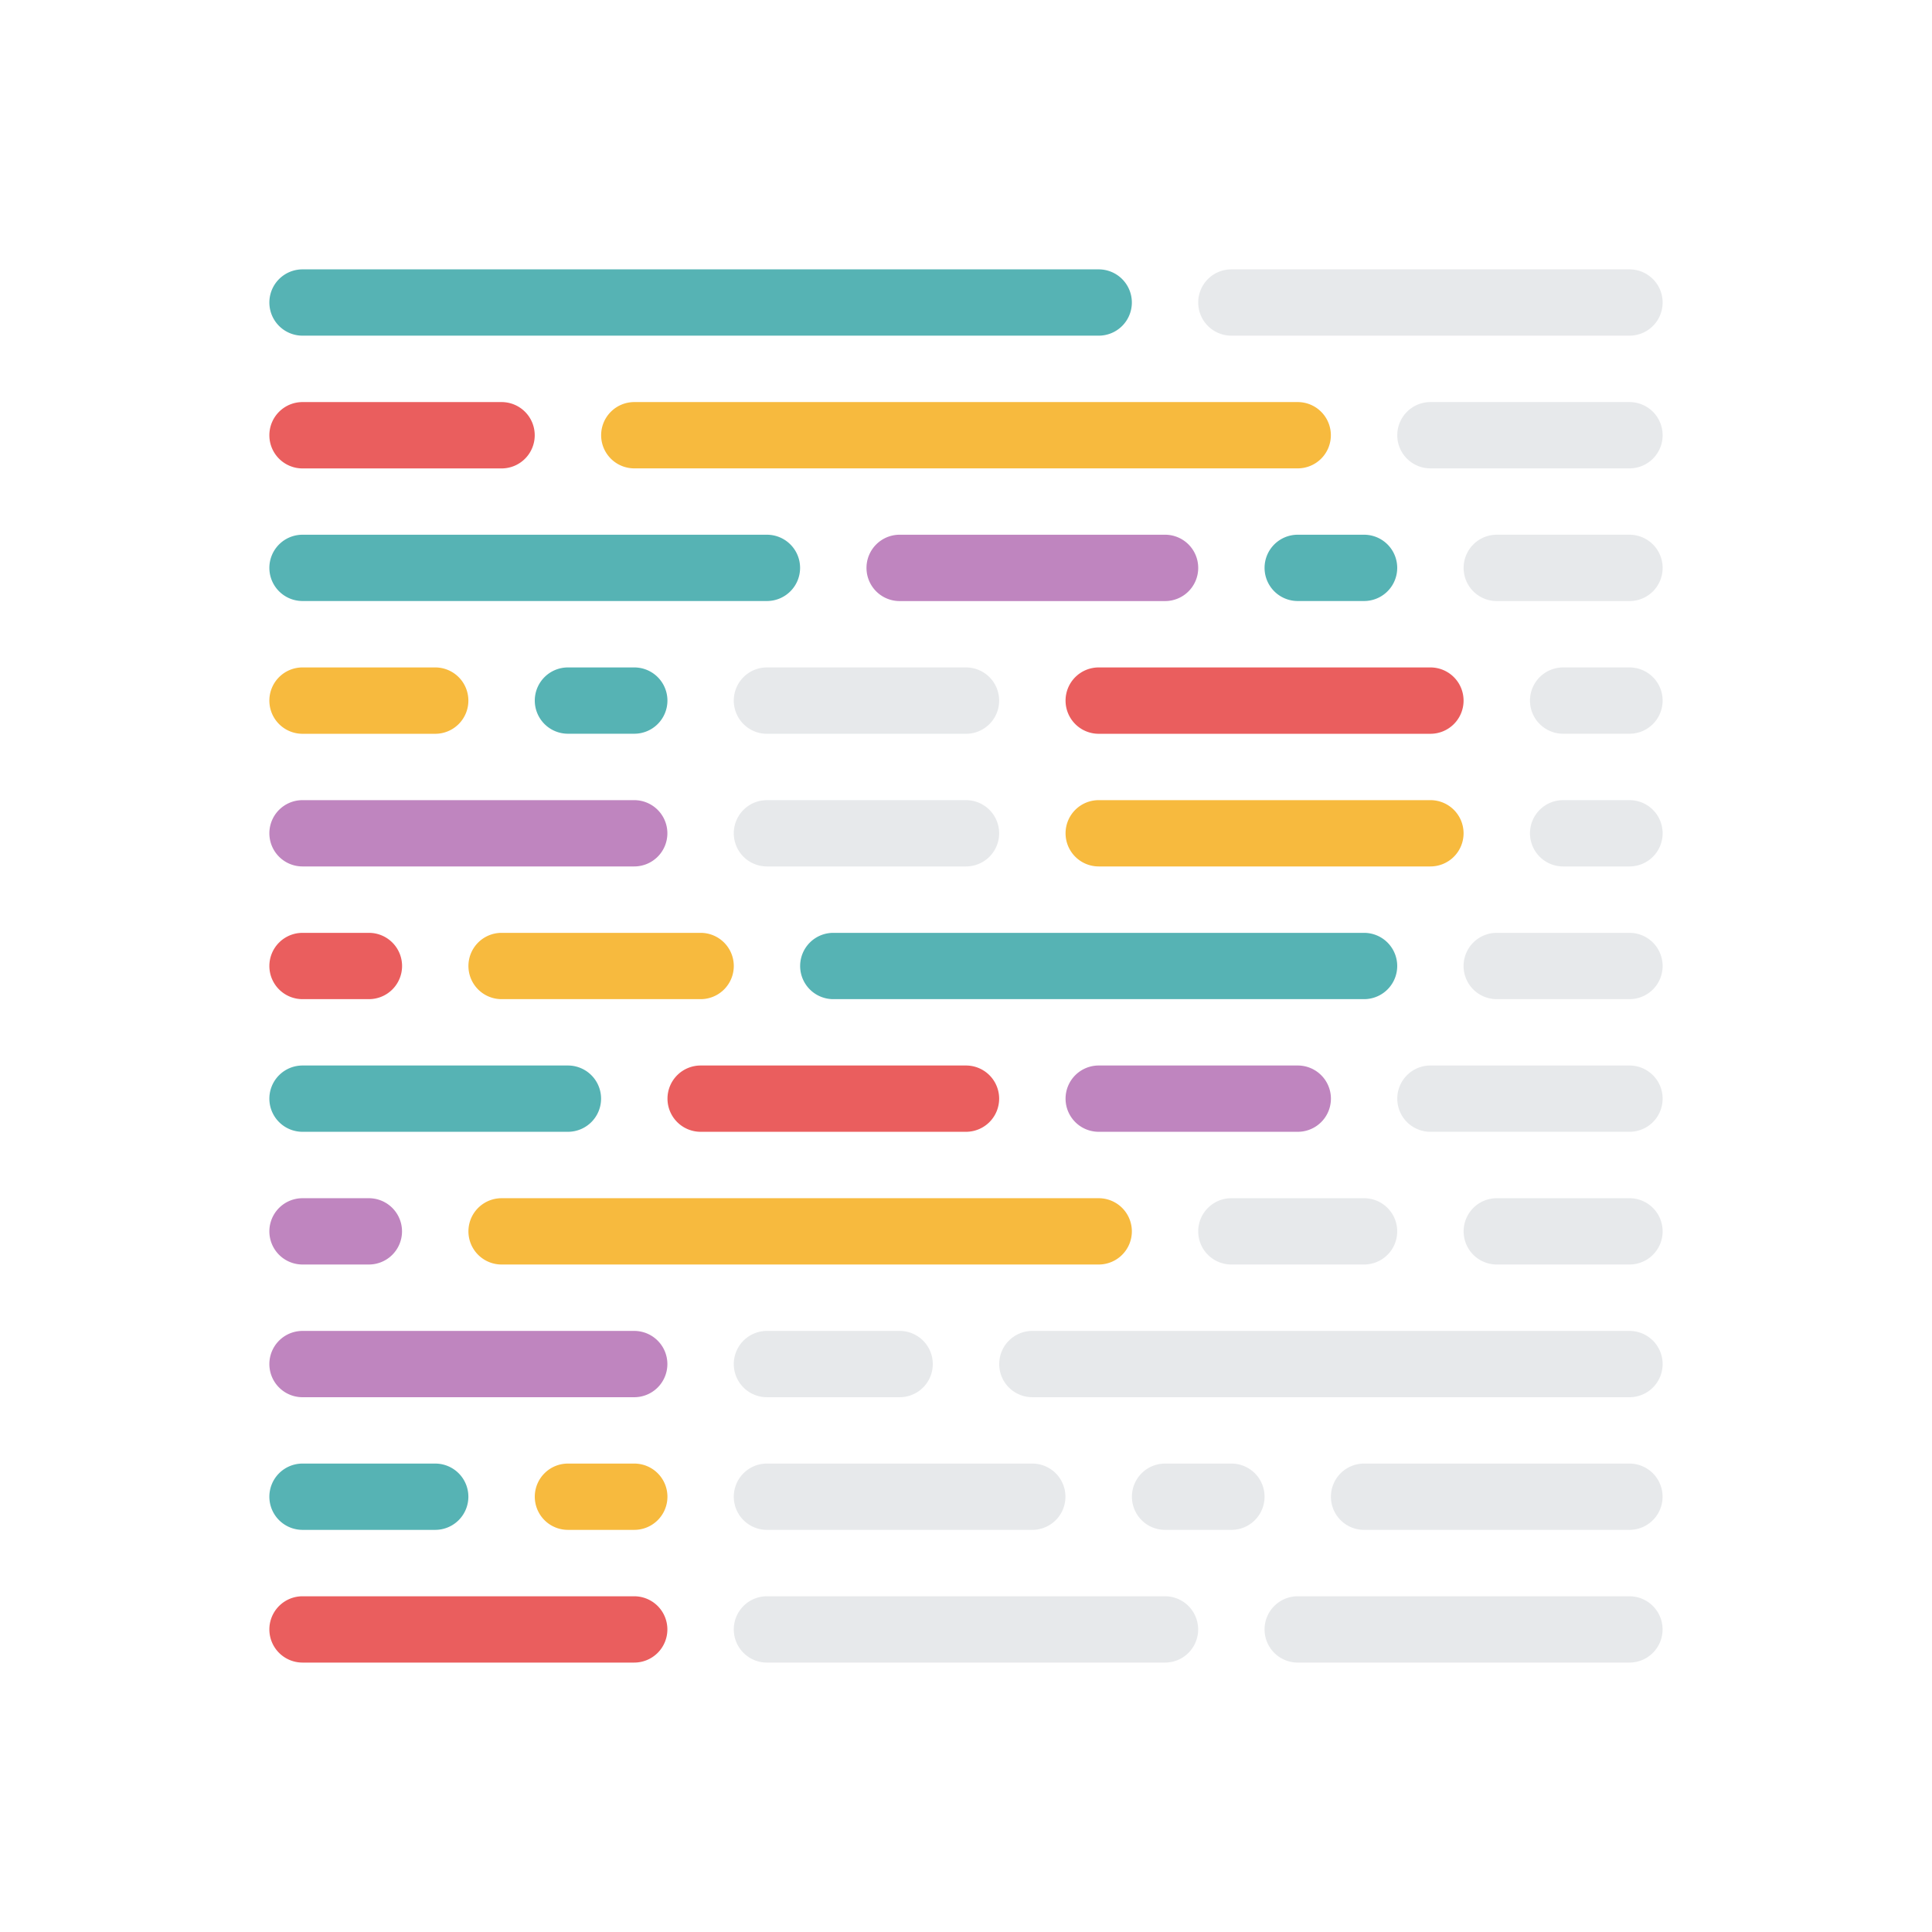 <svg xmlns="http://www.w3.org/2000/svg" width="100%" height="100%" viewBox="-0.64 -0.64 33.28 33.28"><g><path fill="#56b3b4" d="M21.714 8.571h1.143a.571.571 0 01.571.571.571.571 0 01-.571.571h-1.143a.571.571 0 01-.571-.571.571.571 0 01.571-.571z"/><path fill="#ea5e5e" d="M4.571 26.857h5.714a.571.571 0 01.571.571.571.571 0 01-.571.571H4.571a.571.571 0 01-.571-.57.571.571 0 01.571-.572z"/><path fill="#bf85bf" d="M18.286 17.714h3.429a.571.571 0 01.571.571.571.571 0 01-.571.571h-3.429a.571.571 0 01-.571-.571.571.571 0 01.571-.571z"/><path fill="#ea5e5e" d="M11.429 17.714H16a.571.571 0 01.571.571.571.571 0 01-.571.571h-4.571a.571.571 0 01-.571-.571.571.571 0 01.571-.571z"/><path fill="#56b3b4" d="M4.571 17.714h4.572a.571.571 0 01.571.571.571.571 0 01-.571.571H4.571a.571.571 0 01-.571-.57.571.571 0 01.571-.572z"/><path fill="#bf85bf" d="M4.571 22.286h5.714a.571.571 0 01.571.571.571.571 0 01-.571.571H4.571A.571.571 0 014 22.857a.571.571 0 01.571-.571zM4.571 13.143h5.714a.571.571 0 01.571.571.571.571 0 01-.571.571H4.571A.571.571 0 014 13.714a.571.571 0 01.571-.571z"/><path fill="#f7ba3e" d="M10.286 6.286h11.428a.571.571 0 01.571.571.571.571 0 01-.571.571H10.286a.571.571 0 01-.571-.571.571.571 0 01.571-.571z"/><path fill="#ea5e5e" d="M4.571 6.286H8a.571.571 0 01.571.571.571.571 0 01-.571.572H4.571A.571.571 0 014 6.857a.571.571 0 01.571-.571z"/><path fill="#f7ba3e" d="M9.143 24.571h1.143a.571.571 0 01.571.571.571.571 0 01-.571.571H9.143a.571.571 0 01-.571-.571.571.571 0 01.571-.571z"/><path fill="#56b3b4" d="M9.143 10.857h1.143a.571.571 0 01.571.571.571.571 0 01-.571.571H9.143a.571.571 0 01-.571-.571.571.571 0 01.571-.571zM4.571 24.571h2.286a.571.571 0 01.571.571.571.571 0 01-.571.571H4.571a.571.571 0 01-.571-.57.571.571 0 01.571-.572z"/><path fill="#f7ba3e" d="M4.571 10.857h2.286a.571.571 0 01.571.571.571.571 0 01-.571.572H4.571A.571.571 0 014 11.429a.571.571 0 01.571-.572z"/><path fill="#d0d4d8" d="M19.429 24.571h1.143a.571.571 0 01.571.571.571.571 0 01-.571.571h-1.143a.571.571 0 01-.571-.571.571.571 0 01.571-.571zM12.571 24.571h4.571a.571.571 0 01.571.571.571.571 0 01-.571.571h-4.571a.571.571 0 01-.571-.57.571.571 0 01.571-.572zM22.857 24.571h4.571a.571.571 0 01.571.571.571.571 0 01-.571.571h-4.571a.571.571 0 01-.571-.571.571.571 0 01.571-.571z" style="isolation:isolate" opacity=".5"/><path fill="#56b3b4" d="M13.714 15.429h9.143a.571.571 0 01.571.571.571.571 0 01-.571.571h-9.143a.571.571 0 01-.571-.571.571.571 0 01.571-.571z"/><path fill="#f7ba3e" d="M8 15.429h3.429A.571.571 0 0112 16a.571.571 0 01-.571.571H8A.571.571 0 017.429 16 .571.571 0 018 15.429z"/><path fill="#ea5e5e" d="M4.571 15.429h1.143a.571.571 0 01.572.571.571.571 0 01-.571.571H4.571A.571.571 0 014 16a.571.571 0 01.571-.571z"/><path fill="#bf85bf" d="M14.857 8.571h4.571a.571.571 0 01.572.572.571.571 0 01-.571.571h-4.572a.571.571 0 01-.571-.571.571.571 0 01.571-.572z"/><path fill="#56b3b4" d="M4.571 8.571h8a.571.571 0 01.571.571.571.571 0 01-.571.571h-8A.571.571 0 014 9.143a.571.571 0 01.571-.572z"/><path fill="#f7ba3e" d="M8 20h10.286a.571.571 0 01.571.571.571.571 0 01-.571.571H8a.571.571 0 01-.571-.571A.571.571 0 018 20z"/><path fill="#bf85bf" d="M4.571 20h1.143a.571.571 0 01.571.571.571.571 0 01-.571.571H4.571A.571.571 0 014 20.571.571.571 0 014.571 20z"/><path fill="#ea5e5e" d="M18.286 10.857H24a.571.571 0 01.571.571A.571.571 0 0124 12h-5.714a.571.571 0 01-.571-.571.571.571 0 01.571-.572z"/><path fill="#f7ba3e" d="M18.286 13.143H24a.571.571 0 01.571.571.571.571 0 01-.571.571h-5.714a.571.571 0 01-.571-.571.571.571 0 01.571-.571z"/><path fill="#56b3b4" d="M4.571 4h13.715a.571.571 0 01.571.571.571.571 0 01-.571.571H4.571A.571.571 0 014 4.571.571.571 0 014.571 4z"/><path fill="#d0d4d8" d="M20.571 4h6.857a.571.571 0 01.572.571.571.571 0 01-.571.571h-6.858A.571.571 0 0120 4.571.571.571 0 0120.571 4zM20.571 20h2.286a.571.571 0 01.571.571.571.571 0 01-.571.571h-2.286a.571.571 0 01-.571-.571.571.571 0 01.571-.571zM25.143 20h2.286a.571.571 0 01.571.571.571.571 0 01-.571.571h-2.286a.571.571 0 01-.571-.571.571.571 0 01.571-.571zM24 17.714h3.429a.571.571 0 01.571.571.571.571 0 01-.571.571H24a.571.571 0 01-.571-.571.571.571 0 01.571-.571zM24 6.286h3.429a.571.571 0 01.571.571.571.571 0 01-.571.571H24a.571.571 0 01-.571-.571.571.571 0 01.571-.571zM25.143 15.429h2.286A.571.571 0 0128 16a.571.571 0 01-.571.571h-2.286a.571.571 0 01-.572-.571.571.571 0 01.572-.571zM25.143 8.571h2.286a.571.571 0 01.571.572.571.571 0 01-.571.571h-2.286a.571.571 0 01-.571-.571.571.571 0 01.571-.572zM26.286 10.857h1.143a.571.571 0 01.571.571.571.571 0 01-.571.571h-1.143a.571.571 0 01-.571-.571.571.571 0 01.571-.571zM26.286 13.143h1.143a.571.571 0 01.571.571.571.571 0 01-.571.571h-1.143a.571.571 0 01-.571-.571.571.571 0 01.571-.571zM17.143 22.286h10.286a.571.571 0 01.571.571.571.571 0 01-.571.571H17.143a.571.571 0 01-.571-.571.571.571 0 01.571-.571zM12.571 22.286h2.286a.571.571 0 01.571.571.571.571 0 01-.571.571h-2.286a.571.571 0 01-.571-.571.571.571 0 01.571-.571zM21.714 26.857h5.714a.571.571 0 01.571.571.571.571 0 01-.571.571h-5.714a.571.571 0 01-.571-.571.571.571 0 01.571-.571zM12.571 26.857h6.857a.571.571 0 01.571.571.571.571 0 01-.571.571h-6.857a.571.571 0 01-.571-.57.571.571 0 01.571-.572zM12.571 10.857H16a.571.571 0 01.571.571A.571.571 0 0116 12h-3.429a.571.571 0 01-.571-.571.571.571 0 01.571-.572zM12.571 13.143H16a.571.571 0 01.571.571.571.571 0 01-.571.571h-3.429a.571.571 0 01-.571-.571.571.571 0 01.571-.571z" style="isolation:isolate" opacity=".5"/></g></svg>